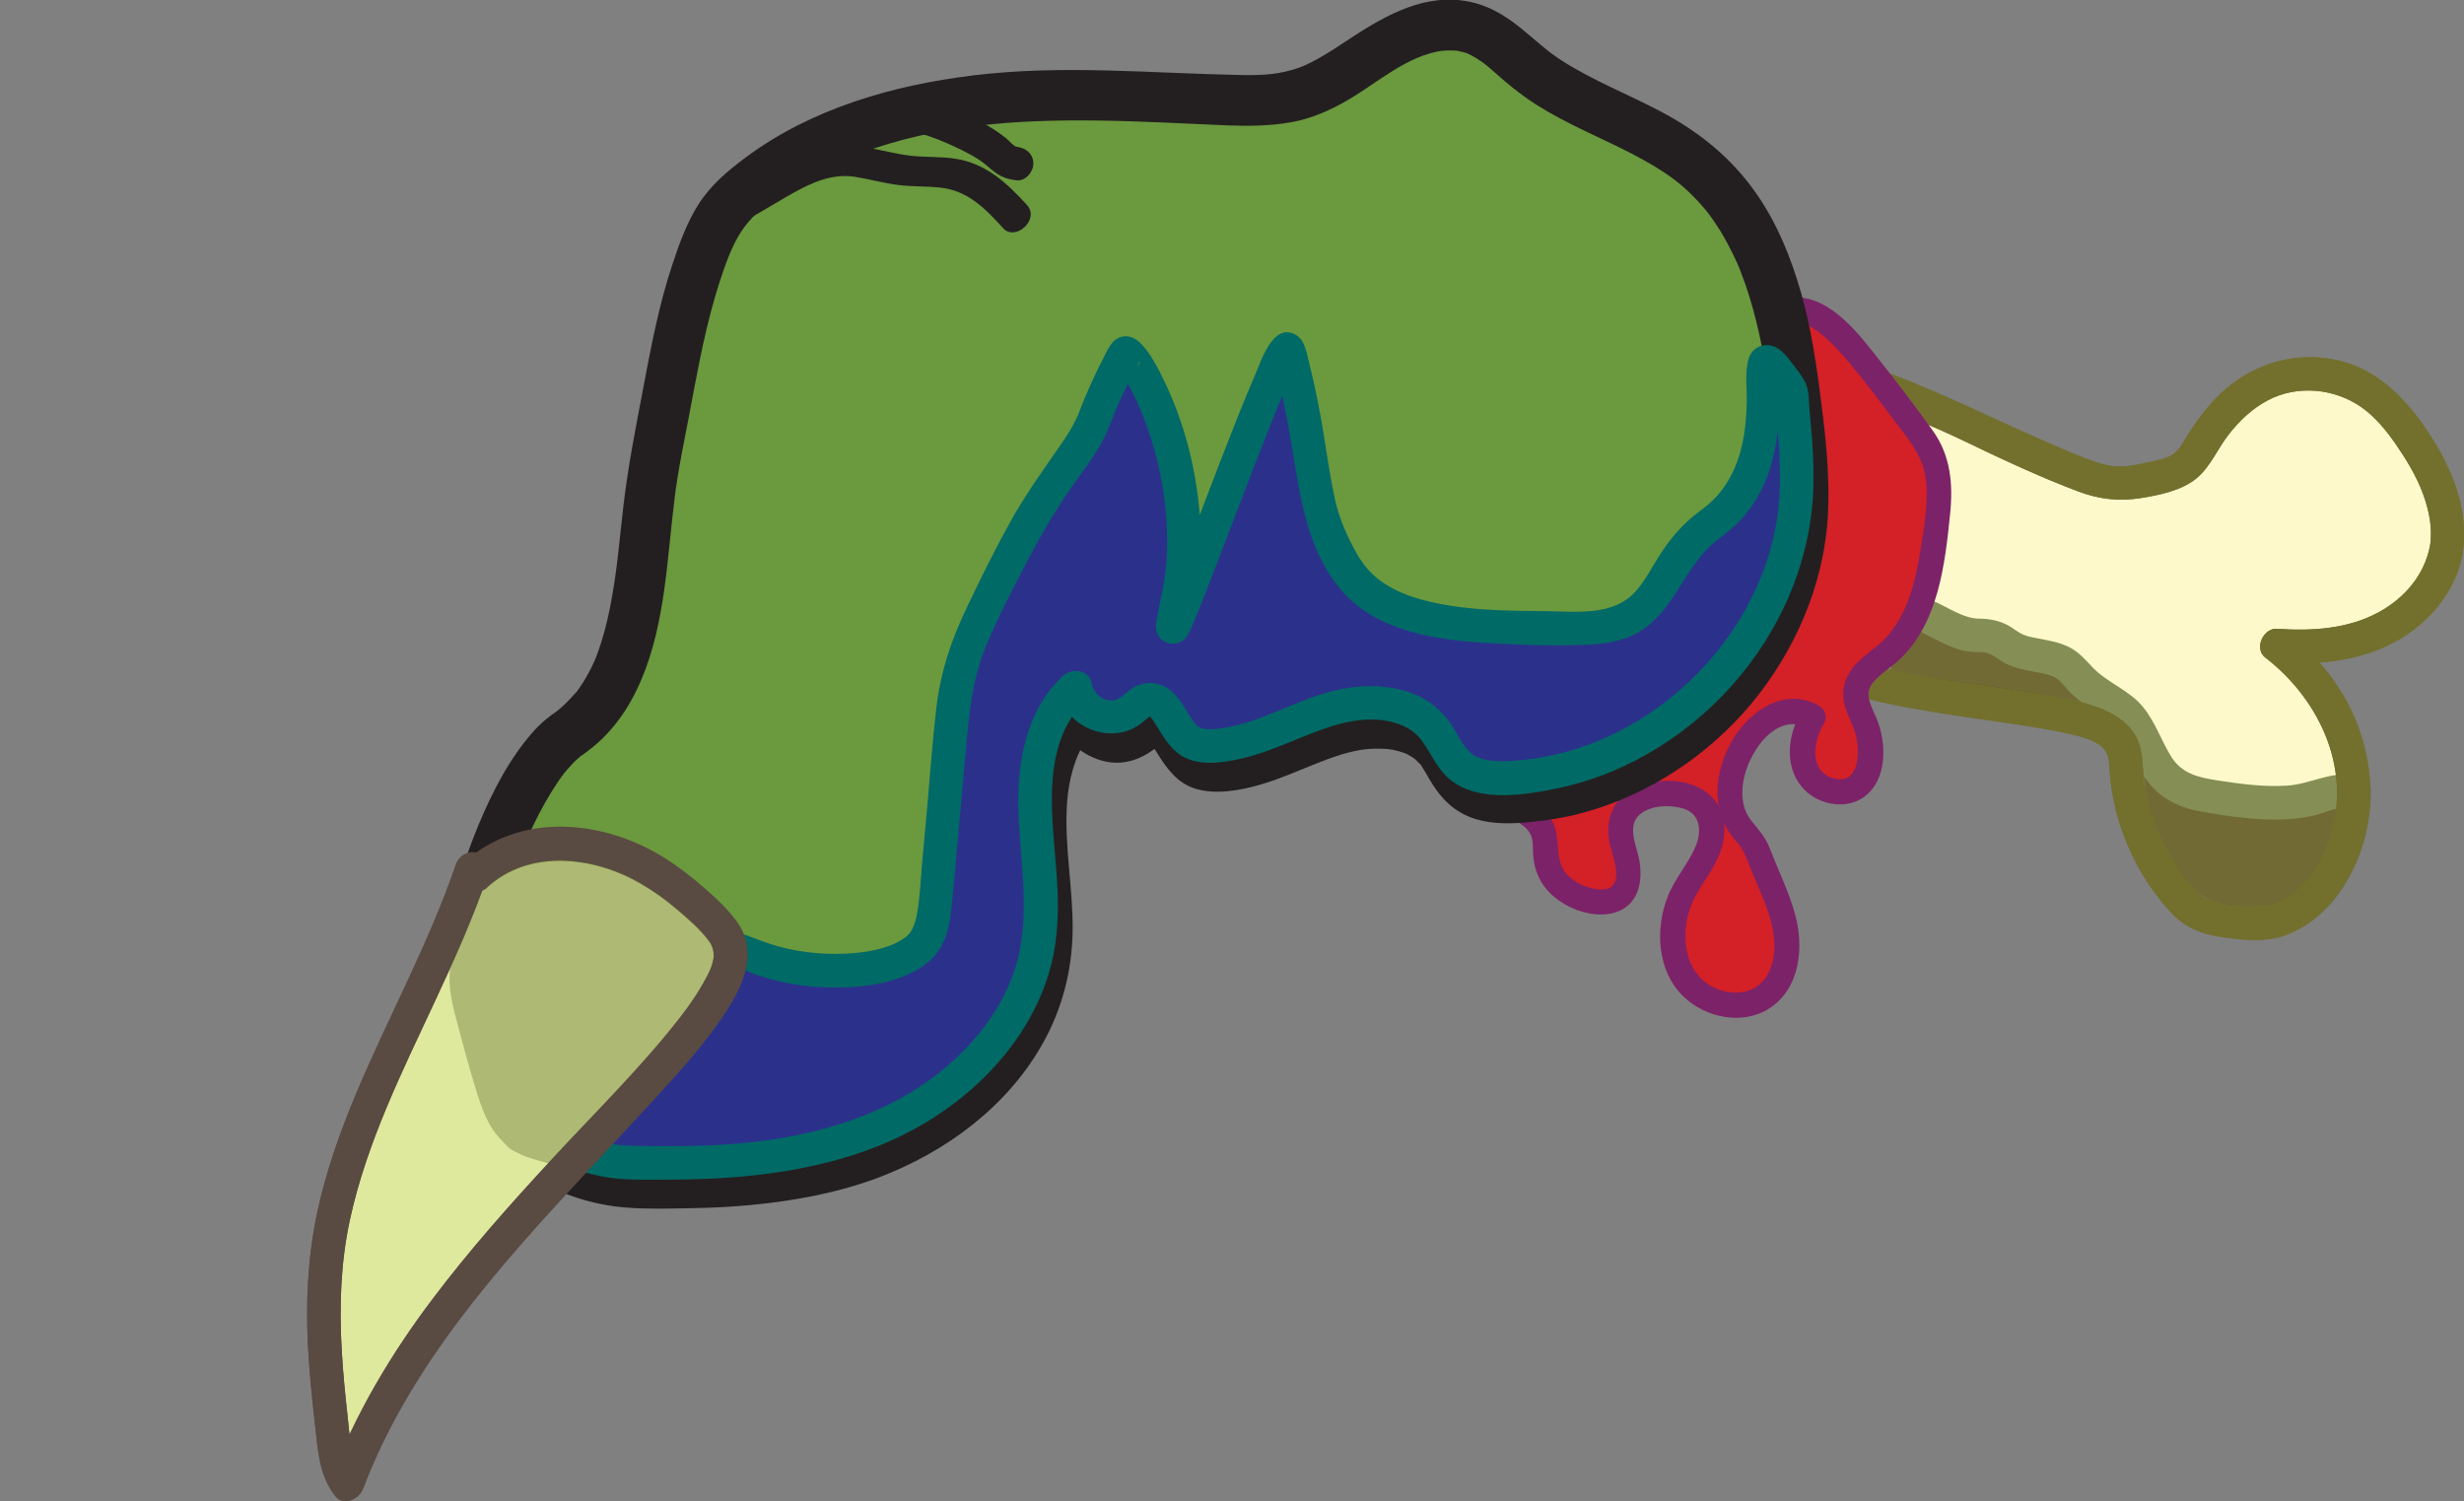 <?xml version="1.0" encoding="UTF-8"?><svg id="a" xmlns="http://www.w3.org/2000/svg" viewBox="0 0 367.28 223.8"><rect x="0" y="0" width="367.28" height="223.8" fill="#808080" stroke="none"/><defs><style>.b{fill:#dfe99e;}.b,.c,.d,.e,.f,.g,.h,.i,.j,.k,.l,.m,.n{stroke-width:0px;}.c{fill:#fdf9cb;}.d{fill:#6b993e;}.e{fill:#006a66;}.o{opacity:.38;}.f{fill:#2b318b;}.g{fill:#d42027;}.h{fill:#231f20;}.p{opacity:.76;}.i{fill:#73702e;}.j{fill:#594a42;}.k{fill:#2e3192;}.l{fill:#5e6c2f;}.m{fill:#463d05;}.n{fill:#7c2268;}</style></defs><path class="c" d="m364.61,82.1c-.96,5.2-4.94,9.51-9.7,11.79-4.77,2.28-10.23,2.74-15.5,2.33,5.56,4.24,9.75,10.4,11.06,17.26.29,1.52.43,3.07.42,4.62-.03,5.45-1.88,10.9-5.5,14.96-1.78,2-4.03,3.69-6.64,4.28-2.06.46-4.2.22-6.29-.03-1.69-.19-3.42-.41-4.89-1.24-1.03-.58-1.86-1.43-2.64-2.32-4.67-5.3-7.53-12.17-8.01-19.22-.07-1.06-.1-2.15-.51-3.13-.93-2.21-3.31-3.27-5.37-3.92-6.35-2.01-20.29-2.87-31.89-5.71-6.51-1.59-12.28-3.81-15.56-7.22-10.06-10.45-2.1-37.71,6.63-39.77,1.52-.36,5.1,1.05,12.26,3.86,4.92,1.93,9.19,3.76,11.75,5.02,4.52,2.21,9.14,4.19,13.77,6.16,2.38,1.02,4.82,2.05,7.41,2.19,2.33.13,4.64-.48,6.9-1.09,1.08-.29,2.17-.59,3.09-1.22,1.18-.83,1.93-2.13,2.69-3.36,2.21-3.55,4.99-6.89,8.69-8.85,4.88-2.59,11.14-2.35,15.82.59,3.08,1.94,5.4,4.87,7.39,7.93,3.13,4.79,5.66,10.47,4.62,16.09Z"/><path class="i" d="m362.2,81.44c-.85,4.3-3.78,7.7-7.57,9.79-4.61,2.54-10.08,2.87-15.22,2.5-2.03-.15-3.48,2.94-1.77,4.27,8.45,6.53,13.29,17.41,9.29,27.83-1.71,4.45-5.49,9.23-10.64,9.28-1.42.01-2.85-.15-4.26-.34-1.21-.16-2.51-.36-3.54-1.05-2.03-1.36-3.6-3.86-4.83-5.91-1.39-2.32-2.46-4.79-3.2-7.39-.36-1.27-.64-2.55-.84-3.86-.22-1.49-.2-3.01-.46-4.5-.88-5.11-6.27-6.86-10.69-7.79-10.36-2.17-21-2.68-31.23-5.57-4.44-1.25-9.26-2.9-12.4-6.46-1.77-2.01-2.91-5.58-3.25-8.36-.47-3.83-.18-7.67.57-11.25s1.84-6.97,3.55-10.06c.35-.63.72-1.25,1.12-1.85.21-.31.43-.62.66-.92-.29.38,0,0,.08-.09.16-.18.32-.37.48-.55.4-.43.82-.83,1.27-1.21-.51.42.24-.15.37-.23.15-.1.91-.48.59-.34-.36.16.33-.09.45-.14.64-.28-.59.14.04,0,.1-.02.23.02.34.02.33,0-.66-.15-.13-.02.3.08.6.12.9.2,1.87.48,3.68,1.2,5.47,1.89,5.09,1.95,10.2,3.9,15.11,6.26,5.7,2.74,11.49,5.48,17.41,7.7,3.02,1.13,6.02,1.47,9.21.96,2.8-.45,6.18-1.13,8.39-3,2.02-1.71,3.1-4.38,4.71-6.45s3.53-3.9,5.86-5.13c4.39-2.33,9.95-1.79,13.97,1.04,2.01,1.42,3.64,3.4,5.03,5.4,1.61,2.33,3.14,4.82,4.12,7.48.92,2.5,1.49,5.2,1.04,7.86-.22,1.33.35,2.69,1.75,3.08,1.2.33,2.85-.41,3.08-1.75,1.12-6.64-1.48-12.9-5.09-18.36-3.25-4.91-7.45-9.3-13.37-10.69s-12.18.24-16.85,4.29c-2.2,1.91-4,4.28-5.56,6.72-.6.94-1.12,2.09-2.01,2.81-1.11.91-2.96,1.11-4.31,1.44-1.46.35-2.91.61-4.42.53-1.59-.09-3.15-.65-4.63-1.22-3.15-1.23-6.25-2.63-9.34-4.01-5.5-2.46-10.89-5.09-16.49-7.33-2.74-1.1-5.48-2.19-8.25-3.2-1.53-.56-3.09-1.14-4.71-1.39-3.17-.49-5.91,1.39-7.88,3.73-5.13,6.09-7.38,14.79-7.69,22.61-.16,3.98.26,8.16,1.78,11.87,1.79,4.38,4.93,7.55,9.14,9.71,5.27,2.69,11.16,4.07,16.95,5.16s11.51,1.8,17.27,2.68c2.29.35,4.59.72,6.85,1.26,1.75.42,4.09.89,5.29,2.36.74.91.66,2.12.75,3.23.13,1.6.36,3.2.7,4.77.62,2.92,1.67,5.75,3,8.42s3.19,5.38,5.28,7.68c2.26,2.48,4.92,3.48,8.19,3.9s6.33.74,9.32-.44c2.79-1.1,5.15-3.04,7.01-5.38,7.81-9.83,6.68-23.7-.75-33.38-1.75-2.28-3.74-4.3-6.02-6.06l-1.77,4.27c6.15.45,12.64-.24,18.07-3.36,4.68-2.69,8.48-7.23,9.54-12.6.26-1.32-.38-2.7-1.75-3.08-1.23-.34-2.81.42-3.08,1.75Z"/><g class="p"><path class="m" d="m350.89,118.1c-.03,5.45-1.88,10.9-5.5,14.96-1.78,2-4.03,3.69-6.64,4.28-2.06.46-4.2.22-6.29-.03-1.69-.19-3.42-.41-4.89-1.24-1.03-.58-1.86-1.43-2.64-2.32-4.67-5.3-7.53-12.17-8.01-19.22-.07-1.06-.1-2.15-.51-3.13-.93-2.21-3.31-3.27-5.37-3.92-6.35-2.01-20.29-2.87-31.89-5.71.05-4.94,2.53-9.76,5.04-10.38,2.79-.7,6.91,3.49,10.69,3.36.29-.01,1.3-.1,2.48.32.93.33,1.68,1.03,2.54,1.51,2.52,1.4,5.86.91,8.19,2.61.9.66,1.57,1.6,2.36,2.39,1.99,1.96,4.78,2.97,6.69,5,2.79,2.94,3.37,7.65,6.6,10.1,1.89,1.44,4.35,1.83,6.71,2.17,4.97.73,10.13,1.44,14.94.02,1.8-.54,3.8-1.35,5.5-.77Z"/><path class="l" d="m348.39,118.1c-.08,6.11-2.74,13.22-8.48,16.18-1.35.69-2.8.85-4.3.81-1.79-.05-3.7-.21-5.43-.67-2.99-.78-5.03-4.12-6.52-6.62-1.68-2.8-2.88-5.82-3.61-9-.79-3.47-.18-7.48-2.6-10.36-1.77-2.11-4.59-3.11-7.19-3.77s-5.27-1.07-7.92-1.47c-7.53-1.14-15.11-2.04-22.53-3.84l1.84,2.41c.06-2.54.7-5.66,2.57-7.53.26-.26.26-.26.13-.16.02-.01.74-.43.28-.22.49-.23-.29-.06.28-.05.51,0,.22.02.11,0,1.14.2,2.13.82,3.19,1.36,1.22.62,2.46,1.24,3.77,1.64,1.16.36,2.3.38,3.5.42,1.39.05,2.3,1.08,3.49,1.67,1.4.7,2.9.99,4.43,1.27,1.09.2,2.32.37,3.25,1.03.61.44,1.09,1.12,1.6,1.67.65.71,1.38,1.31,2.15,1.88,2.15,1.59,4.59,2.65,6.03,5.02,1.33,2.2,2.14,4.66,3.7,6.72,2.01,2.65,4.86,3.95,8.08,4.51,3.65.64,7.43,1.19,11.14,1.17,1.95-.01,3.93-.21,5.83-.67,1.56-.38,3.44-1.45,5.05-1.01,3.11.86,4.43-3.96,1.33-4.82-3.59-.99-7.05,1.21-10.62,1.44s-7.11-.27-10.61-.81c-2.7-.42-5.14-1.03-6.66-3.46s-2.41-5.26-4.3-7.53c-2.07-2.48-5.24-3.52-7.44-5.82-1.1-1.15-2.07-2.32-3.53-3.04s-3.02-.97-4.6-1.28c-.73-.14-1.51-.27-2.2-.56s-1.23-.75-1.85-1.14c-1.46-.91-3.02-1.23-4.72-1.25-2.36-.02-4.51-1.61-6.69-2.55-2.97-1.28-5.86-1.11-8.06,1.46-2.48,2.9-3.53,6.87-3.63,10.61-.03,1.06.79,2.16,1.84,2.41,7.05,1.71,14.25,2.62,21.41,3.67,2.85.42,5.71.84,8.52,1.5,1.99.47,5.14,1.1,5.8,3.35.25.84.19,1.78.28,2.65.09.98.22,1.96.39,2.93.3,1.78.74,3.53,1.33,5.23,1.2,3.48,2.9,6.79,5.12,9.73,1.12,1.48,2.29,2.98,3.76,4.13s3.31,1.86,5.23,2.16c4,.62,8,1.02,11.77-.75,7.52-3.55,11.2-12.83,11.31-20.68.04-3.22-4.96-3.22-5,0Z"/></g><path class="i" d="m362.2,81.44c-.85,4.3-3.78,7.7-7.57,9.79-4.61,2.54-10.08,2.87-15.22,2.5-2.03-.15-3.48,2.94-1.77,4.27,8.45,6.53,13.29,17.41,9.29,27.83-1.71,4.45-5.49,9.23-10.64,9.28-1.42.01-2.85-.15-4.26-.34-1.21-.16-2.51-.36-3.54-1.05-2.03-1.36-3.6-3.86-4.83-5.91-1.39-2.32-2.46-4.79-3.2-7.39-.36-1.27-.64-2.55-.84-3.86-.22-1.49-.2-3.01-.46-4.5-.88-5.11-6.27-6.86-10.69-7.79-10.36-2.17-21-2.68-31.23-5.57-4.44-1.25-9.26-2.9-12.4-6.46-1.77-2.01-2.91-5.58-3.25-8.36-.47-3.83-.18-7.67.57-11.25s1.84-6.97,3.55-10.06c.35-.63.72-1.25,1.12-1.85.21-.31.43-.62.66-.92-.29.38,0,0,.08-.09.16-.18.32-.37.48-.55.4-.43.82-.83,1.27-1.21-.51.42.24-.15.37-.23.15-.1.91-.48.59-.34-.36.16.33-.09.45-.14.64-.28-.59.14.04,0,.1-.02.23.02.34.02.33,0-.66-.15-.13-.02.3.08.6.12.9.2,1.87.48,3.68,1.2,5.47,1.89,5.09,1.95,10.2,3.9,15.11,6.26,5.7,2.74,11.49,5.48,17.41,7.7,3.02,1.13,6.02,1.47,9.21.96,2.8-.45,6.18-1.13,8.39-3,2.02-1.71,3.1-4.38,4.71-6.45s3.53-3.9,5.86-5.13c4.39-2.33,9.95-1.79,13.97,1.04,2.01,1.42,3.64,3.4,5.03,5.4,1.61,2.33,3.14,4.82,4.12,7.48.92,2.5,1.49,5.2,1.04,7.86-.22,1.33.35,2.69,1.75,3.08,1.2.33,2.85-.41,3.08-1.75,1.12-6.64-1.48-12.9-5.09-18.36-3.25-4.91-7.45-9.3-13.37-10.69s-12.18.24-16.85,4.29c-2.2,1.91-4,4.28-5.56,6.72-.6.94-1.12,2.09-2.01,2.81-1.11.91-2.96,1.11-4.31,1.44-1.46.35-2.91.61-4.42.53-1.59-.09-3.15-.65-4.63-1.22-3.15-1.23-6.25-2.63-9.34-4.01-5.5-2.46-10.89-5.09-16.49-7.33-2.74-1.1-5.48-2.19-8.25-3.2-1.53-.56-3.09-1.14-4.71-1.39-3.17-.49-5.91,1.39-7.88,3.73-5.13,6.09-7.38,14.79-7.69,22.61-.16,3.98.26,8.16,1.78,11.87,1.79,4.38,4.93,7.55,9.14,9.71,5.27,2.69,11.16,4.07,16.95,5.16s11.51,1.8,17.27,2.68c2.29.35,4.59.72,6.85,1.26,1.75.42,4.09.89,5.29,2.36.74.91.66,2.12.75,3.23.13,1.6.36,3.2.7,4.77.62,2.92,1.67,5.75,3,8.42s3.19,5.38,5.28,7.68c2.26,2.48,4.92,3.48,8.19,3.9s6.33.74,9.32-.44c2.79-1.1,5.15-3.04,7.01-5.38,7.81-9.83,6.68-23.7-.75-33.38-1.75-2.28-3.74-4.3-6.02-6.06l-1.77,4.27c6.15.45,12.64-.24,18.07-3.36,4.68-2.69,8.48-7.23,9.54-12.6.26-1.32-.38-2.7-1.75-3.08-1.23-.34-2.81.42-3.08,1.75Z"/><path class="g" d="m267.47,46.21c4.84-.17,9.48,6.09,18.76,18.61.51.69,1.47,1.97,2.12,3.87,1.01,3,.66,6.26.3,9.41-.82,7.04-1.99,14.78-7.37,19.4-1.85,1.59-4.29,3-4.63,5.41-.27,1.89.92,3.65,1.58,5.44.63,1.71.8,3.58.49,5.37-.2,1.13-.6,2.25-1.38,3.09-2.08,2.21-6.18,1.28-7.76-1.31-1.57-2.59-.98-6.06.69-8.6-1.81-1.16-4.24-1.01-6.14-.01-1.9,1-3.32,2.73-4.38,4.6-2.12,3.72-2.84,8.76-.12,12.06.53.64,1.16,1.19,1.62,1.87.5.74.78,1.6,1.09,2.44,1.25,3.43,3.04,6.69,3.76,10.26.72,3.58.15,7.73-2.64,10.09-3.56,3.03-9.58,1.62-12.24-2.21s-2.34-9.2-.13-13.31c1.07-2,2.54-3.78,3.41-5.87.87-2.09,1.03-4.71-.43-6.45-1.2-1.44-3.2-1.94-5.07-2.02-2.87-.13-6.21.9-7.17,3.61-.7,1.98.12,4.13.6,6.17.48,2.04.41,4.61-1.37,5.73-.75.47-1.66.58-2.54.57-3.79-.06-7.67-2.77-8.09-6.53-.12-1.09.04-2.2-.2-3.27-.66-2.92-3.94-4.38-6.87-4.96-2.94-.58-4.82-1.26-6.97-3.34,6.87-1.98,14.74-5.51,20.55-14.16,2.37-3.53,3.34-6.62,3.89-8.29,4.45-13.67,15.39-47.26,26.65-47.66Z"/><path class="n" d="m267.47,48.08c.15,0,.31,0,.46,0,.41,0,.16,0,.2.01.37.07.73.17,1.09.3.07.03-.12-.07.18.08.19.09.37.19.56.29.39.22.77.47,1.14.74,1.57,1.16,3.24,3.03,4.62,4.66,2.19,2.58,4.21,5.29,6.23,8s4.64,5.55,5.1,9.15-.27,7.58-.86,11.16c-.54,3.27-1.29,6.6-2.9,9.53-.75,1.36-1.65,2.59-2.78,3.66s-2.56,1.97-3.68,3.14c-1.19,1.23-2.04,2.76-2.09,4.5-.06,1.95.92,3.59,1.6,5.34.97,2.47,1.2,8.53-3.02,7.39-3.76-1.02-3.05-5.65-1.44-8.2.54-.86.18-2.06-.67-2.57-5.38-3.17-11.02,1.11-13.44,5.91s-2.61,10.25,1.07,14.3c1.04,1.14,1.45,2.3,2,3.72.61,1.56,1.3,3.09,1.93,4.65,1.02,2.54,1.89,5.17,1.7,7.95-.14,2.14-1.05,4.45-3.02,5.52-1.76.96-3.96.8-5.75,0-4.74-2.12-5.3-8-3.62-12.35,1-2.58,2.94-4.67,4.04-7.2s1.4-5.53-.1-7.89c-2.69-4.24-9.89-4.4-13.65-1.58-2.34,1.75-2.97,4.42-2.48,7.21.27,1.58,2.01,5.42.23,6.73-.9.65-2.52.29-3.49,0-1.13-.34-2.16-.97-2.98-1.81-2.16-2.22-.85-5.38-2.25-7.95-1.3-2.39-4.02-3.73-6.55-4.39-1.28-.34-2.59-.52-3.84-.96s-2.33-1.21-3.29-2.12l-.83,3.13c6.83-1.98,13.25-5.25,18.14-10.53,2.86-3.09,5.13-6.66,6.68-10.58.89-2.25,1.56-4.58,2.31-6.87,3.76-11.34,7.7-23.04,14.01-33.27,1.42-2.3,2.99-4.55,4.97-6.42.83-.78,1.33-1.19,2.35-1.74.59-.32.37-.24,1.05-.44.21-.06.42-.11.63-.16.35-.08.05-.02-.02,0,.16-.02.32-.03.48-.04,2.4-.12,2.42-3.87,0-3.75-4.56.22-7.93,3.94-10.47,7.36-3.52,4.75-6.11,10.21-8.45,15.61-2.51,5.79-4.7,11.71-6.75,17.68-1.85,5.4-3.17,11.21-6.35,16.03-4.61,6.99-11.66,11.21-19.57,13.5-1.32.38-1.87,2.15-.83,3.13,1.92,1.81,4.09,2.97,6.65,3.58,2.05.49,4.52.8,5.99,2.5.83.95.76,2.03.8,3.23.04,1.41.3,2.7.93,3.97,1.11,2.23,3.25,3.83,5.53,4.7s5.24,1.12,7.3-.34c2.19-1.55,2.5-4.38,2.12-6.83-.34-2.18-2.06-5.39.12-7.11,1.64-1.3,4.31-1.39,6.24-.86,2.76.76,2.95,3.45,1.96,5.77-1.11,2.59-3.05,4.71-4.1,7.35-1.94,4.85-1.62,11.16,2.33,14.96,3.29,3.17,8.84,4.33,12.81,1.75,4.61-2.99,5.16-9.15,3.82-14.02-.92-3.36-2.51-6.54-3.75-9.78-.65-1.69-1.63-2.76-2.75-4.14-.79-.97-1.23-2.18-1.33-3.43-.22-2.8.84-5.64,2.47-7.88s4.44-4.11,7.09-2.55l-.67-2.57c-2.13,3.37-2.76,8.12-.05,11.37,2.13,2.55,6.28,3.51,9.12,1.59,3.7-2.5,3.54-8.17,2.01-11.83-.68-1.64-1.91-3.5-.65-5.16,1.09-1.44,2.79-2.36,4.09-3.6,5.81-5.51,6.78-14.27,7.54-21.81.44-4.37.05-8.62-2.58-12.28s-5.09-6.9-7.75-10.26c-3.07-3.88-7.31-9.76-12.9-9.64-2.41.05-2.42,3.8,0,3.75Z"/><path class="d" d="m161.26,105.89c-.03-.12-.05-.24-.06-.36-4.87,4.34-6.16,11.45-5.99,17.97s1.49,13.06.61,19.53c-1.75,12.87-12.21,23.28-24.2,28.27-11.99,5-25.36,5.43-38.34,5.01-2.13-.28-4.09-.7-5.88-1.25-.06-.01-.11-.02-.16-.04-18.68-5.77-19.86-25.29-15.49-41.69,2.96-11.13,8.48-20.83,12.82-23.8,12-8.23,10.43-27.06,13.13-41.35.59-3.11,1.18-6.22,1.77-9.34,1.41-7.45,2.83-14.95,5.66-21.99.8-2,1.74-3.98,3.07-5.69,1.09-1.38,2.42-2.55,3.81-3.63,9.51-7.46,21.53-11.14,33.54-12.54,12.01-1.39,24.14-.65,36.22-.11,4.08.19,8.26.34,12.16-.89,4.54-1.42,8.29-4.57,12.37-7.01,4.07-2.44,9.06-4.23,13.53-2.61,3.04,1.11,5.31,3.61,7.82,5.65,7.59,6.17,17.83,8.39,25.32,14.68,10.34,8.67,13.31,23.03,14.85,36.57.08.75.16,1.49.24,2.23.47,4.62.89,9.28.58,13.93-1.44,21.76-21.07,40.79-42.87,41.55-2.63.1-5.5-.13-7.46-1.89-1.59-1.42-2.28-3.58-3.57-5.27-3.59-4.7-10.76-4.64-16.38-2.79s-10.96,5.05-16.87,5.19c-1.06.03-2.17-.06-3.08-.6-2.76-1.63-3.47-6.9-6.59-6.2-1.03.23-1.75,1.13-2.61,1.74-2.47,1.75-6.31.42-7.6-2.2-.16-.34-.28-.69-.35-1.07"/><path class="h" d="m164.88,104.89l-.06-.36c-.49-2.96-4.38-3.38-6.27-1.65-4.23,3.87-6.13,9.35-6.82,14.91-.73,5.89.27,11.76.57,17.64.07,1.43.1,2.85.05,4.28-.03.79-.09,1.58-.16,2.37-.04.41-.12.97-.28,1.75-.22,1.07-.49,2.12-.83,3.16-.19.57-.4,1.14-.61,1.7-.25.69-.1.26-.03.11-.16.39-.34.77-.52,1.15-2.17,4.52-4.61,7.54-8.4,10.89-.97.86-1.77,1.49-2.42,1.97-1,.73-2.03,1.42-3.09,2.06s-2.14,1.25-3.24,1.8c-.5.25-.99.49-1.5.72-.28.13-.56.25-.84.38.65-.28-.63.26-.62.25-5.43,2.16-11.47,3.48-16.96,4.06-5.96.63-11.97.68-17.95.52-2.29-.06-5.02-.64-7.48-1.48-.49-.17-.98-.35-1.46-.54.66.26-.03-.01-.19-.09-.25-.11-.5-.23-.75-.35-.95-.47-1.87-.99-2.75-1.58-.26-.17-.5-.35-.76-.53-.13-.09-.56-.44.03.04-.39-.31-.77-.63-1.14-.96-.72-.65-1.4-1.35-2.02-2.09-.02-.02-.61-.75-.25-.29s-.21-.28-.22-.31c-.28-.39-.54-.78-.8-1.18-.51-.81-.96-1.64-1.37-2.5-.1-.22-.19-.44-.3-.65-.26-.52.31.84,0-.03-.15-.41-.31-.81-.44-1.22-.33-.97-.6-1.95-.83-2.95-.11-.48-.21-.96-.29-1.45-.04-.24-.23-1.41-.17-.97.09.61-.04-.36-.05-.39-.02-.2-.04-.4-.06-.6-.06-.6-.1-1.21-.13-1.82-.11-2.06-.06-4.13.1-6.18.07-.94.17-1.88.29-2.81-.12.93.1-.63.14-.88.09-.57.19-1.14.3-1.71.43-2.27.99-4.52,1.65-6.74.76-2.56,1.81-5.47,2.74-7.57,1.05-2.37,2.24-4.69,3.61-6.89.59-.94,1.21-1.86,1.88-2.74-.49.65.28-.33.44-.51.33-.37.66-.74,1.02-1.09.29-.29.6-.54.9-.82.51-.46-.22.2-.23.18-.01-.05.5-.35.57-.4,1.07-.78,2.12-1.6,3.05-2.54,1.61-1.61,3.01-3.49,4.12-5.48,4.6-8.23,5.16-18.06,6.16-27.22.13-1.15.26-2.29.4-3.44.03-.23.06-.45.09-.68.14-1.12-.12.76.05-.35.08-.55.16-1.11.25-1.66.46-2.84,1.04-5.66,1.58-8.48,1.16-6.1,2.22-12.24,3.95-18.22.39-1.34.8-2.66,1.26-3.97.54-1.55,1.01-2.79,1.64-4.08,1.27-2.59,2.77-4.24,5.08-6.05,3.84-3.01,9.17-5.82,13.75-7.5,11.56-4.24,23.13-5.02,35.4-4.86,6.43.08,12.85.45,19.27.72,3.22.13,6.42.09,9.61-.48,2.91-.53,5.69-1.74,8.23-3.22,4.76-2.76,8.99-6.76,14.39-7.45-.54.07.32,0,.44-.01.34-.02.68-.02,1.02,0,.27.01.55.02.82.06-.66-.1.65.18.62.17.27.07.54.15.79.25-.44-.16.16.07.21.1.71.37,1.39.79,2.04,1.26.56.4,1.67,1.4,2.52,2.14,1.2,1.05,2.45,2.06,3.75,2.99,4.33,3.09,9.27,5.15,14.02,7.48,2.4,1.18,4.77,2.44,6.99,3.94,1.82,1.23,3.48,2.68,5.17,4.58.41.46.8.93,1.18,1.41-.37-.47.11.15.19.27.18.25.36.5.53.75.7,1.01,1.34,2.06,1.93,3.14s1.13,2.2,1.64,3.33c.04.08.28.66.06.14.12.29.24.58.35.87.25.64.49,1.29.72,1.95,1.68,4.85,2.69,9.9,3.43,14.97.04.25.07.51.11.76.17,1.23-.05-.39.05.34.07.57.15,1.14.21,1.72.19,1.6.36,3.2.52,4.81.3,3.11.55,6.24.54,9.37,0,1.4-.06,2.79-.19,4.18-.03.29-.06.58-.09.88-.02.18-.14.95-.03.22-.1.64-.2,1.27-.33,1.9-.44,2.24-1.07,4.43-1.87,6.57-.12.33-.25.65-.38.98-.04.11-.28.66-.03.07-.23.54-.47,1.07-.73,1.6-.51,1.06-1.05,2.09-1.64,3.1s-1.21,2.01-1.87,2.98c-.3.44-.6.87-.92,1.29-.17.24-.35.47-.53.71.43-.57-.26.32-.28.35-1.48,1.83-3.09,3.55-4.82,5.14-.82.76-1.67,1.49-2.54,2.18-.12.1-.73.56-.21.17-.19.14-.38.28-.56.42-.57.42-1.14.82-1.73,1.22-1.95,1.3-3.99,2.47-6.11,3.46-.21.1-.42.2-.64.29.05-.02-1,.43-.52.23s-.58.23-.53.21c-.22.09-.44.17-.65.25-1.15.43-2.31.81-3.49,1.15-1.07.3-2.15.56-3.24.77-.57.11-1.15.21-1.73.3-.75.12-.2.03-.05.01-.41.05-.82.1-1.22.13-1.14.11-2.28.18-3.43.17-.25,0-.51,0-.77-.02-.03,0-1.27-.11-.52-.01-.61-.08-1.23-.23-1.82-.45.65.24-1.03-.73-.57-.33.07.06-.77-.8-.47-.44s-.4-.6-.36-.53c-.68-1.06-1.22-2.2-1.94-3.24-1.67-2.41-3.92-4.06-6.64-5.1-4.73-1.8-10.35-1.08-15.01.56-2.74.97-5.38,2.19-8.12,3.18s-5.01,1.67-7.54,1.59c-.16,0-.95-.16-.39-.03-1.01-.22-.26-.05-.2-.06l-.22-.14c.41.33.46.35.15.08-.11-.13-.25-.27-.37-.4-.58-.6.19.45,0-.02-.09-.2-.28-.41-.4-.59-.28-.44-.54-.89-.82-1.33-1.4-2.23-3.11-4.1-5.88-4.35-1.43-.13-2.89.35-4.05,1.16-.34.24-.7.53-1.04.81-.04.03-.96.73-.34.31-.18.12-.36.23-.55.33.66-.34.09-.07-.14-.02-.62.14.9-.24-.09-.03-.21.04-.66-.16.05.04-.26-.07-.52-.13-.77-.21-.51-.16.63.46-.13-.08-.17-.12-.37-.22-.54-.34.67.49-.09-.16-.18-.26.23.25.13.44.04,0-.21-.98.15.71-.12-.45-.46-1.97-2.72-3.14-4.61-2.62-2.02.56-3.08,2.63-2.62,4.61.73,3.14,3.3,5.5,6.33,6.43,3.28,1.01,6.2-.07,8.72-2.17.08-.07.55-.46.08-.06.5-.41-.02,0-.46.03.31-.03.54.18-.34-.05l-.5-.22c.26.16.25.14-.01-.05l-.2-.16c.12.1.23.21.34.32l.16.18c-.3-.4-.36-.49-.2-.26.24.43.56.84.82,1.26,1.43,2.32,3.01,4.58,5.75,5.43,3.1.96,6.8.24,9.83-.64,2.79-.81,5.44-2,8.13-3.07,1.29-.51,2.59-1.01,3.92-1.41.56-.17,1.12-.31,1.69-.44.34-.08.69-.14,1.04-.21.17-.03,1.18-.14.4-.07,1.16-.11,2.32-.17,3.49-.08.23.02.46.04.68.06-.86-.1.23.06.34.08.6.13,1.18.3,1.76.5s-.73-.42.16.07c.24.13.48.25.71.39s.46.29.68.45c-.58-.42,0,0,.12.14.19.2.39.39.58.59.71.74-.19-.32.17.22.39.58.72,1.18,1.07,1.78,1.64,2.9,3.73,5.16,6.99,6.16,2.61.81,5.48.72,8.17.46s5.2-.67,7.73-1.35c9.76-2.61,18.73-8.51,25.19-16.25s10.93-17.8,11.46-28.28c.32-6.28-.46-12.65-1.28-18.87-.72-5.42-1.64-10.83-3.3-16.06s-3.81-9.93-7.02-14.15c-3.58-4.7-8.13-8.22-13.34-10.97-4.87-2.57-10.04-4.58-14.69-7.55-2.32-1.48-3.9-3.05-6.21-4.92-2.64-2.13-5.35-3.65-8.76-4.08-6.41-.81-12.21,2.75-17.32,6.13-1.11.74-2.22,1.47-3.37,2.14-1.23.72-2.4,1.34-3.42,1.71-2.99,1.08-5.58,1.2-8.77,1.14-13.38-.25-26.69-1.58-40.04.07-11.95,1.47-24,4.94-33.78,12.2-2.76,2.05-5.33,4.22-7.16,7.17-1.69,2.72-2.81,5.84-3.81,8.87-2.03,6.11-3.2,12.45-4.4,18.76-1.06,5.61-2.17,11.19-2.84,16.86-.29,2.44-.53,4.88-.81,7.31-.07.58-.13,1.17-.21,1.75-.03.23-.06.47-.09.7-.01.08-.16,1.24-.05.4-.16,1.21-.35,2.41-.56,3.61-.4,2.27-.89,4.53-1.58,6.73-.32,1.03-.68,2.06-1.1,3.05.3-.71.01-.05-.07.13-.12.24-.22.48-.34.71-.28.56-.58,1.12-.9,1.66-.26.45-.54.88-.84,1.31-.12.17-.24.34-.36.51-.58.83.5-.54-.18.22-.73.82-1.46,1.62-2.3,2.34-.2.17-.4.34-.61.51.56-.44.1-.09-.01,0-.53.36-1.05.75-1.55,1.16-.72.59-1.39,1.24-2,1.94-3.55,4.04-6.02,8.9-8.08,13.83s-3.62,10.14-4.51,15.44c-1.47,8.81-1.4,18.12,2.57,26.3,4.4,9.05,14.06,14.49,23.91,15.28,3.15.25,6.39.15,9.55.1s6.07-.19,9.09-.48c6.47-.62,12.92-1.79,19.02-4.09,10.04-3.8,19.23-10.58,24.53-20.08,2.84-5.08,4.29-10.7,4.4-16.51.11-6.32-1.23-12.6-.85-18.92.13-2.11.47-4.32,1.38-6.81.63-1.73,1.83-3.6,3.45-5.09l-6.27-1.65.06.36c.33,2,2.81,3.12,4.61,2.62,2.12-.58,2.95-2.61,2.62-4.61h0Z"/><path class="k" d="m162.04,104.97c2.93-2.98,5.94-5.89,8.78-8.95,2.68-2.89,4.68-6.11,5.52-10,1.48-6.89,1.52-15.51-3.53-21-2.18-2.37-5.71,1.17-3.54,3.54,1.86,2.03,2.6,4.8,2.79,7.49.22,3.14.04,6.45-.75,9.51s-2.66,5.54-4.9,7.85c-2.61,2.7-5.27,5.36-7.91,8.04-2.26,2.3,1.27,5.83,3.54,3.54h0Z"/><path class="k" d="m160.16,106.46c4.17.85,7.78-1.21,11.83-1.65,2.16-.24,4.22-.54,6.1-1.73,1.7-1.07,3.17-2.53,4.61-3.91,2.92-2.8,5.95-5.95,7.56-9.72,1.69-3.97.49-8.35,2.01-12.36.48-1.26-.53-2.74-1.75-3.08-1.4-.39-2.6.48-3.08,1.75-.67,1.76-.93,3.64-1.04,5.52-.1,1.78.1,3.61-.41,5.34-.96,3.29-3.8,6.05-6.17,8.38-1.19,1.17-2.4,2.43-3.74,3.42s-2.7,1.24-4.31,1.42c-1.86.2-3.61.59-5.4,1.11-1.57.46-3.25,1.03-4.89.7-1.32-.27-2.7.38-3.08,1.75-.34,1.24.42,2.8,1.75,3.08h0Z"/><path class="k" d="m174.43,107.57c7.67.91,14.69-3.35,20.84-7.38,1.13-.74,1.6-2.21.9-3.42-.66-1.12-2.29-1.64-3.42-.9-5.47,3.58-11.51,7.5-18.31,6.7-1.34-.16-2.5,1.26-2.5,2.5,0,1.48,1.15,2.34,2.5,2.5h0Z"/><path class="h" d="m107.89,34.4c3.61-1.47,6.82-3.66,10.21-5.56,2.92-1.64,5.95-3.01,9.36-2.48,2.14.34,4.23.94,6.38,1.21s4.18.17,6.26.39c4.15.43,6.75,3.11,9.43,6.06,1.82,2,5.51-1.29,3.56-3.45-2.96-3.26-6.1-6.19-10.62-6.9-2.21-.35-4.46-.21-6.67-.45s-4.55-.91-6.84-1.27c-8.6-1.35-14.65,5.23-22.02,8.23-1.12.46-2.19,1.53-1.87,2.86.28,1.19,1.74,1.8,2.84,1.35h0Z"/><path class="h" d="m130.22,20.61c3.55-2.03,7.29-.84,10.79.68,1.75.76,3.48,1.56,5.07,2.62.82.55,1.51,1.25,2.31,1.83.97.7,1.96,1.01,3.14,1.14,1.34.15,2.5-1.26,2.5-2.5,0-1.48-1.15-2.35-2.5-2.5-.42-.05-1.17-.96-1.5-1.22-.91-.73-1.86-1.39-2.88-1.96-1.94-1.08-4.02-1.95-6.09-2.76-4.43-1.74-9.11-2.07-13.36.35-2.79,1.6-.28,5.92,2.52,4.32h0Z"/><path class="f" d="m267.71,74.36c-1.44,21.76-21.07,40.79-42.87,41.55-2.63.1-5.5-.13-7.46-1.89-1.59-1.42-2.28-3.58-3.57-5.27-3.59-4.7-10.76-4.64-16.38-2.79-5.62,1.85-10.96,5.05-16.87,5.19-1.06.03-2.17-.06-3.08-.6-2.76-1.63-3.47-6.9-6.59-6.2-1.03.23-1.75,1.13-2.61,1.74-2.47,1.75-6.31.42-7.6-2.2-.16-.34-.28-.69-.35-1.07-.03-.12-.05-.24-.06-.36-4.87,4.34-6.16,11.45-5.99,17.97.17,6.52,1.49,13.06.61,19.53-1.75,12.87-12.21,23.28-24.2,28.27-11.99,5-25.36,5.43-38.34,5.01-2.13-.28-4.09-.7-5.88-1.25.01-.09.02-.17.04-.26,2.23-14.71,10.96-29.75,18.75-30.84,1.18-.17,2.29,0,3.47.34,3.52,1.01,7.64,3.57,16.05,3.48,9.71-.11,12.52-3.58,13.04-4.39,1.21-1.91,1.45-4.27,1.65-6.53.75-8.3,1.5-16.6,2.25-24.9.24-2.72.49-5.45,1.13-8.11.95-3.94,2.75-7.62,4.54-11.26,3.27-6.67,6.57-13.37,10.99-19.34,6.43-8.66,3.21-6.38,9.3-17.48.71-1.3,12.88,17.92,7.35,39.4-2.67,10.4,16.03-42.72,16.93-39.91,1.92,6.05,3.35,15.74,4.41,22,.56,3.27,2.2,6.98,3.83,9.87,4.06,7.2,13.56,8.87,21.82,9.29,4.25.21,8.5.3,12.75.27,2.78-.02,5.69-.13,8.11-1.49,4.22-2.37,5.69-7.69,8.98-11.23,2.67-2.86,3.61-2.93,5.44-4.79,7.96-8.09,4.61-21.92,5.96-22.2.48-.1,1.83,1.45,3.63,4.29.08.75.16,1.49.24,2.23.47,4.62.89,9.28.58,13.93Z"/><path class="e" d="m265.21,74.36c-1.24,17.51-14.94,33.06-31.68,37.69-2.04.56-4.12.99-6.23,1.2s-4.59.47-6.69-.23-2.89-2.8-4.01-4.6c-1.25-1.99-2.96-3.65-5.11-4.65-4.28-1.98-9.28-1.79-13.74-.52-5.19,1.46-9.92,4.43-15.3,5.25-1.13.17-2.66.42-3.71-.1-.49-.24-.94-.95-1.37-1.63-1.17-1.84-2.26-3.99-4.47-4.73-1.25-.42-2.59-.25-3.76.33-.96.48-1.73,1.51-2.65,1.88-1.65.66-3.51-.66-3.8-2.45-.33-1.97-2.92-2.25-4.18-1.1-5.75,5.26-7.02,13.51-6.68,20.93.38,8.34,2.08,16.68-1.22,24.67-2.57,6.23-7.38,11.5-12.89,15.27-6.57,4.5-14.19,6.95-22,8.2-4.79.76-9.65,1.03-14.49,1.08-2.43.03-4.86,0-7.28-.06s-4.57-.54-6.8-1.21l1.75,3.08c1.29-8.36,4.25-16.97,9.46-23.74,1.03-1.34,2.21-2.61,3.51-3.68.35-.29.96-.71,1.52-1.04.29-.17.59-.33.9-.47-.35.16.53-.18.64-.21,2.63-.75,5.64,1.05,8.1,1.88,3.78,1.28,7.77,1.85,11.76,1.81s7.77-.55,11.23-2.27c1.55-.77,2.98-1.87,3.94-3.31,1.32-1.97,1.68-4.46,1.92-6.77.27-2.55.47-5.1.7-7.66.48-5.29.96-10.58,1.43-15.87s.95-10.13,2.95-14.98c1.87-4.54,4.2-8.95,6.48-13.3s4.73-8.36,7.58-12.26c1.53-2.09,3.03-4.21,4.06-6.6.42-.97.79-1.95,1.18-2.92.1-.25.2-.5.31-.75-.2.48.17-.38.21-.48.32-.71.65-1.42.99-2.12.45-.92.93-1.84,1.41-2.74.14-.26.31-.53.43-.8.58-1.28.43.73-1.82.76-.38,0-.79-.11-1.12-.29.14.08.17-.01-.12-.1-.37-.11-.17-.18-.04,0,.07.09.16.19.25.27.4.39-.25-.39-.04-.05.11.17.24.34.36.51.57.84,1.07,1.73,1.53,2.63.57,1.1,1.17,2.4,1.51,3.25,2.86,7.04,4.24,14.68,3.76,22.28-.19,3.01-.94,5.83-1.47,8.77-.13.72-.21,1.32.09,2.02.72,1.63,2.86,2.07,4.13.77.58-.59.87-1.44,1.19-2.18.61-1.44,1.19-2.9,1.77-4.36,1.54-3.94,3.04-7.89,4.55-11.84,1.68-4.38,3.35-8.76,5.09-13.12.38-.95.76-1.89,1.14-2.84.18-.44.36-.87.54-1.31.08-.18.15-.36.23-.55.04-.1.09-.2.13-.3.22-.53-.22.53,0,0,.54-1.26,1.08-2.52,1.69-3.75.19-.38.41-.75.62-1.12.26-.49-.26.29-.15.18.25-.25-.4.29-.39.29-.86.51-2.08.28-2.82-.46l-.43-.43c.06.1.02.02-.11-.26-.38-.44-.05-.11.03.18.12.43.25.86.37,1.29.27.99.52,1.99.75,2.99.47,2.05.88,4.11,1.26,6.18,1.54,8.34,2.1,17.52,7.9,24.26,5.15,5.99,13.91,7.34,21.35,7.78,5.01.3,10.1.47,15.12.28,2.46-.09,4.9-.44,7.14-1.52,1.84-.88,3.34-2.32,4.59-3.92,2.42-3.12,3.97-6.74,6.92-9.45,1.1-1.01,2.08-1.58,3.32-2.7,1.43-1.29,2.66-2.87,3.61-4.54,3.21-5.63,3.25-11.93,3.35-18.21,0-.31.11-.74.05-1.03.12.56-.13.54,0,.19-.32.92-1.41,1.83-3.17,1.21.19.07.13.25-.15-.14.07.1.21.18.29.27.23.27.47.52.69.79.6.76,1.12,1.59,1.64,2.41l-.34-1.26c.57,5.37,1.15,10.76.82,16.16-.2,3.21,4.8,3.2,5,0,.18-2.89.1-5.77-.1-8.66-.1-1.44-.24-2.88-.38-4.32s-.03-3.22-.68-4.45c-.54-1.03-1.32-2-2.03-2.92-.58-.75-1.19-1.54-2.01-2.07-1.65-1.05-3.76-.42-4.36,1.5-.63,2.03-.23,4.51-.29,6.6-.1,3.38-.45,6.58-1.83,9.77-.77,1.77-1.84,3.4-3.22,4.75-.61.59-1.09.96-1.48,1.26-.78.59-1.55,1.18-2.27,1.84-1.73,1.59-3.15,3.43-4.39,5.42-1.08,1.71-2.03,3.57-3.39,5.08-3.31,3.69-8.67,2.99-13.17,2.94-4.84-.06-9.8-.06-14.59-.84-3.79-.62-7.83-1.66-10.86-4.16-1.6-1.32-2.63-2.93-3.57-4.76-1.15-2.23-2.11-4.58-2.64-7.04-.95-4.37-1.45-8.86-2.3-13.25-.43-2.27-.91-4.53-1.48-6.77-.37-1.43-.59-3.54-2-4.36-3.31-1.93-5.08,3.57-5.98,5.66-1.87,4.34-3.58,8.75-5.29,13.15-1.85,4.79-3.68,9.6-5.52,14.39-.71,1.85-1.43,3.71-2.16,5.55-.27.69-.55,1.37-.83,2.05-.24.59.18-.4.04-.1-.05.11-.09.22-.14.32-.09.2-.17.4-.27.6-.06.13-.15.27-.2.41-.01.04-.07.08-.07.12.06-.76,2.67-1.06,2.71-1.05l1.1.64c.15.12,1.1,1.88.64,2.19.04-.03.06-.35.08-.4.3-1.23.6-2.46.83-3.71.82-4.4,1.06-8.89.68-13.35-.58-6.97-2.41-13.86-5.52-20.14-.84-1.69-1.77-3.47-3.05-4.87-.63-.69-1.42-1.25-2.4-1.26-2.04-.02-2.77,2.13-3.55,3.63-1.29,2.48-2.39,5.03-3.41,7.62-.07.17-.14.34-.2.51-.22.57.22-.43-.05.12-.2.4-.38.81-.59,1.21-.59,1.11-1.29,2.17-2.01,3.2-2.62,3.78-5.26,7.45-7.49,11.48s-4.45,8.52-6.51,12.86c-2.27,4.77-3.84,9.48-4.45,14.74s-.96,10.38-1.43,15.57c-.24,2.6-.47,5.21-.71,7.81-.21,2.32-.29,4.69-.68,6.98-.16.96-.38,1.95-.86,2.8.13-.24-.3.45-.31.5,0,.06.49-.52.13-.17-.2.19-.39.4-.58.59-.13.13-.64.47-.05.06-.21.14-.41.29-.63.43-.43.27-.88.5-1.35.72-.07.03-.43.17-.06.02-.16.06-.32.12-.47.18-.34.12-.69.23-1.04.34-1.75.51-3.55.74-5.37.83-3.94.18-7.78-.27-11.52-1.5-3.03-1-6.06-2.64-9.36-2.28s-5.93,2.22-8.17,4.42c-5.9,5.79-9.53,14.11-11.66,21.97-.58,2.15-1.03,4.34-1.37,6.54-.21,1.36.33,2.65,1.75,3.08,2.11.63,4.34,1.16,6.54,1.34s4.41.12,6.59.12c4.47,0,8.95-.15,13.4-.64,8.54-.94,17.06-3,24.59-7.27,6.44-3.65,12.16-8.84,15.98-15.2,1.9-3.17,3.35-6.69,4.08-10.32.91-4.51.75-9.09.37-13.65-.67-8.14-2.06-18.39,4.67-24.55l-4.18-1.1c.91,5.44,7.93,8.07,12.22,4.72.38-.3.76-.61,1.13-.91l.3-.18c.11.02.06.03-.13.04.05-.14.39.1,0,0-.47-.13.12.22-.16-.11.1.11.24.22.34.32.52.55-.12-.2.16.18.19.25.36.52.52.79,1.11,1.75,2.14,3.66,3.98,4.75,2.56,1.52,6.07.98,8.82.36s5.5-1.75,8.17-2.84c4.32-1.77,9.08-3.71,13.84-2.71,1.94.41,3.75,1.29,4.92,2.94,1.59,2.24,2.47,4.69,4.88,6.27,4.24,2.78,10.61,1.74,15.28.78,9.37-1.93,18.04-7.02,24.66-13.87,7.66-7.93,12.63-18.26,13.41-29.29.1-1.35-1.22-2.5-2.5-2.5-1.43,0-2.4,1.15-2.5,2.5Z"/><path class="b" d="m70.88,130.5c4.86-4.54,12.27-5.63,18.71-3.94,6.43,1.69,11.99,5.82,16.62,10.59,1.14,1.17,2.27,2.46,2.64,4.05.44,1.92-.33,3.9-1.25,5.65-2.29,4.38-5.52,8.18-8.81,11.87-17.48,19.6-37.84,37.94-47.06,62.53-1.41-1.71-1.72-4.05-1.98-6.25-1.05-9.12-2.1-18.33-1.05-27.45,2.37-20.55,15.03-38.31,21.66-57.91l.51.86Z"/><path class="j" d="m72.65,132.27c6.32-5.76,15.88-4.56,22.76-.59,1.94,1.12,3.76,2.42,5.46,3.87s3.42,2.92,4.73,4.65.79,3.55-.17,5.38c-1.14,2.2-2.53,4.27-4.05,6.22-5.76,7.4-12.56,14.06-18.93,20.94s-12.39,13.64-17.95,21c-6.23,8.25-11.54,17.14-15.2,26.84l4.18-1.1c-.67-.87-.89-2.14-1.07-3.19-.27-1.56-.39-3.15-.56-4.72-.38-3.43-.73-6.86-.92-10.3-.37-6.49-.15-12.98,1.22-19.35,2.49-11.53,7.8-22.15,12.75-32.77,2.88-6.17,5.67-12.39,7.87-18.84l-4.57.6.51.86c1.64,2.77,5.96.25,4.32-2.52l-.51-.86c-1.14-1.93-3.89-1.4-4.57.6-4.03,11.82-10.11,22.79-14.92,34.29-2.35,5.61-4.4,11.37-5.69,17.32-1.44,6.65-1.79,13.41-1.43,20.19.21,3.94.62,7.86,1.06,11.77s.61,7.39,2.99,10.46c1.27,1.64,3.6.43,4.18-1.1,6.85-18.12,20-32.85,32.99-46.85,3.28-3.54,6.59-7.05,9.85-10.61,3.51-3.84,7.09-7.69,10.09-11.95s6.31-9.82,2.92-14.74c-1.39-2.01-3.28-3.73-5.11-5.33s-3.81-3.13-5.89-4.43c-9.07-5.66-21.49-6.89-29.87.74-2.38,2.17,1.16,5.7,3.54,3.54Z"/><g class="o"><path class="l" d="m71.44,130.8c-.65.24-.94.99-1.14,1.66-.59,1.91-1.17,3.82-1.76,5.73-.76,2.48-1.53,4.99-1.54,7.58-.01,2.36.6,4.67,1.21,6.95.89,3.34,1.79,6.68,2.82,9.99.8,2.56,1.72,5.18,3.58,7.11,1.55,1.61,1.17,1.38,3.19,2.34.85.41,3.58,1.21,4.51,1.35,1.39.2,2.2-.87,3.53-1.32,2.5-.84,1.98-.25,3.81-2.15,1.02-1.06,1.99-5.58,2.84-6.78,2.22-3.16,5.41-6.23,7.96-9.14s3.75-3.7,5.4-7.2c2.22-4.71,2.23-5.34,1.73-6.65-1.32-3.47-3.37-3.47-6.16-5.91-1.2-1.04-2.24-1.43-3.25-2.39-1.19-1.14-3.76-3.86-6.15-4.64-5.29-1.72-10.2-1.43-15.46-.27-2.54.56-4.03,2.09-5.84,3.97l.72-.22Z"/></g><path class="j" d="m72.65,132.1c6.32-5.76,15.88-4.56,22.76-.59,1.94,1.12,3.76,2.42,5.46,3.87s3.42,2.92,4.73,4.65.79,3.55-.17,5.38c-1.14,2.2-2.53,4.27-4.05,6.22-5.76,7.4-12.56,14.06-18.93,20.94s-12.39,13.64-17.95,21c-6.23,8.25-11.54,17.14-15.2,26.84l4.18-1.1c-.67-.87-.89-2.14-1.07-3.19-.27-1.56-.39-3.15-.56-4.72-.38-3.43-.73-6.86-.92-10.3-.37-6.49-.15-12.98,1.22-19.35,2.49-11.53,7.8-22.15,12.75-32.77,2.88-6.17,5.67-12.39,7.87-18.84l-4.57.6.51.86c1.64,2.77,5.96.25,4.32-2.52l-.51-.86c-1.14-1.93-3.89-1.4-4.57.6-4.03,11.82-10.11,22.79-14.92,34.29-2.35,5.61-4.4,11.37-5.69,17.32-1.44,6.65-1.79,13.41-1.43,20.19.21,3.94.62,7.86,1.06,11.77s.61,7.39,2.99,10.46c1.27,1.64,3.6.43,4.18-1.1,6.85-18.12,20-32.85,32.99-46.85,3.28-3.54,6.59-7.05,9.85-10.61,3.51-3.84,7.09-7.69,10.09-11.95s6.31-9.82,2.92-14.74c-1.39-2.01-3.28-3.73-5.11-5.33s-3.81-3.13-5.89-4.43c-9.07-5.66-21.49-6.89-29.87.74-2.38,2.17,1.16,5.7,3.54,3.54Z"/></svg>